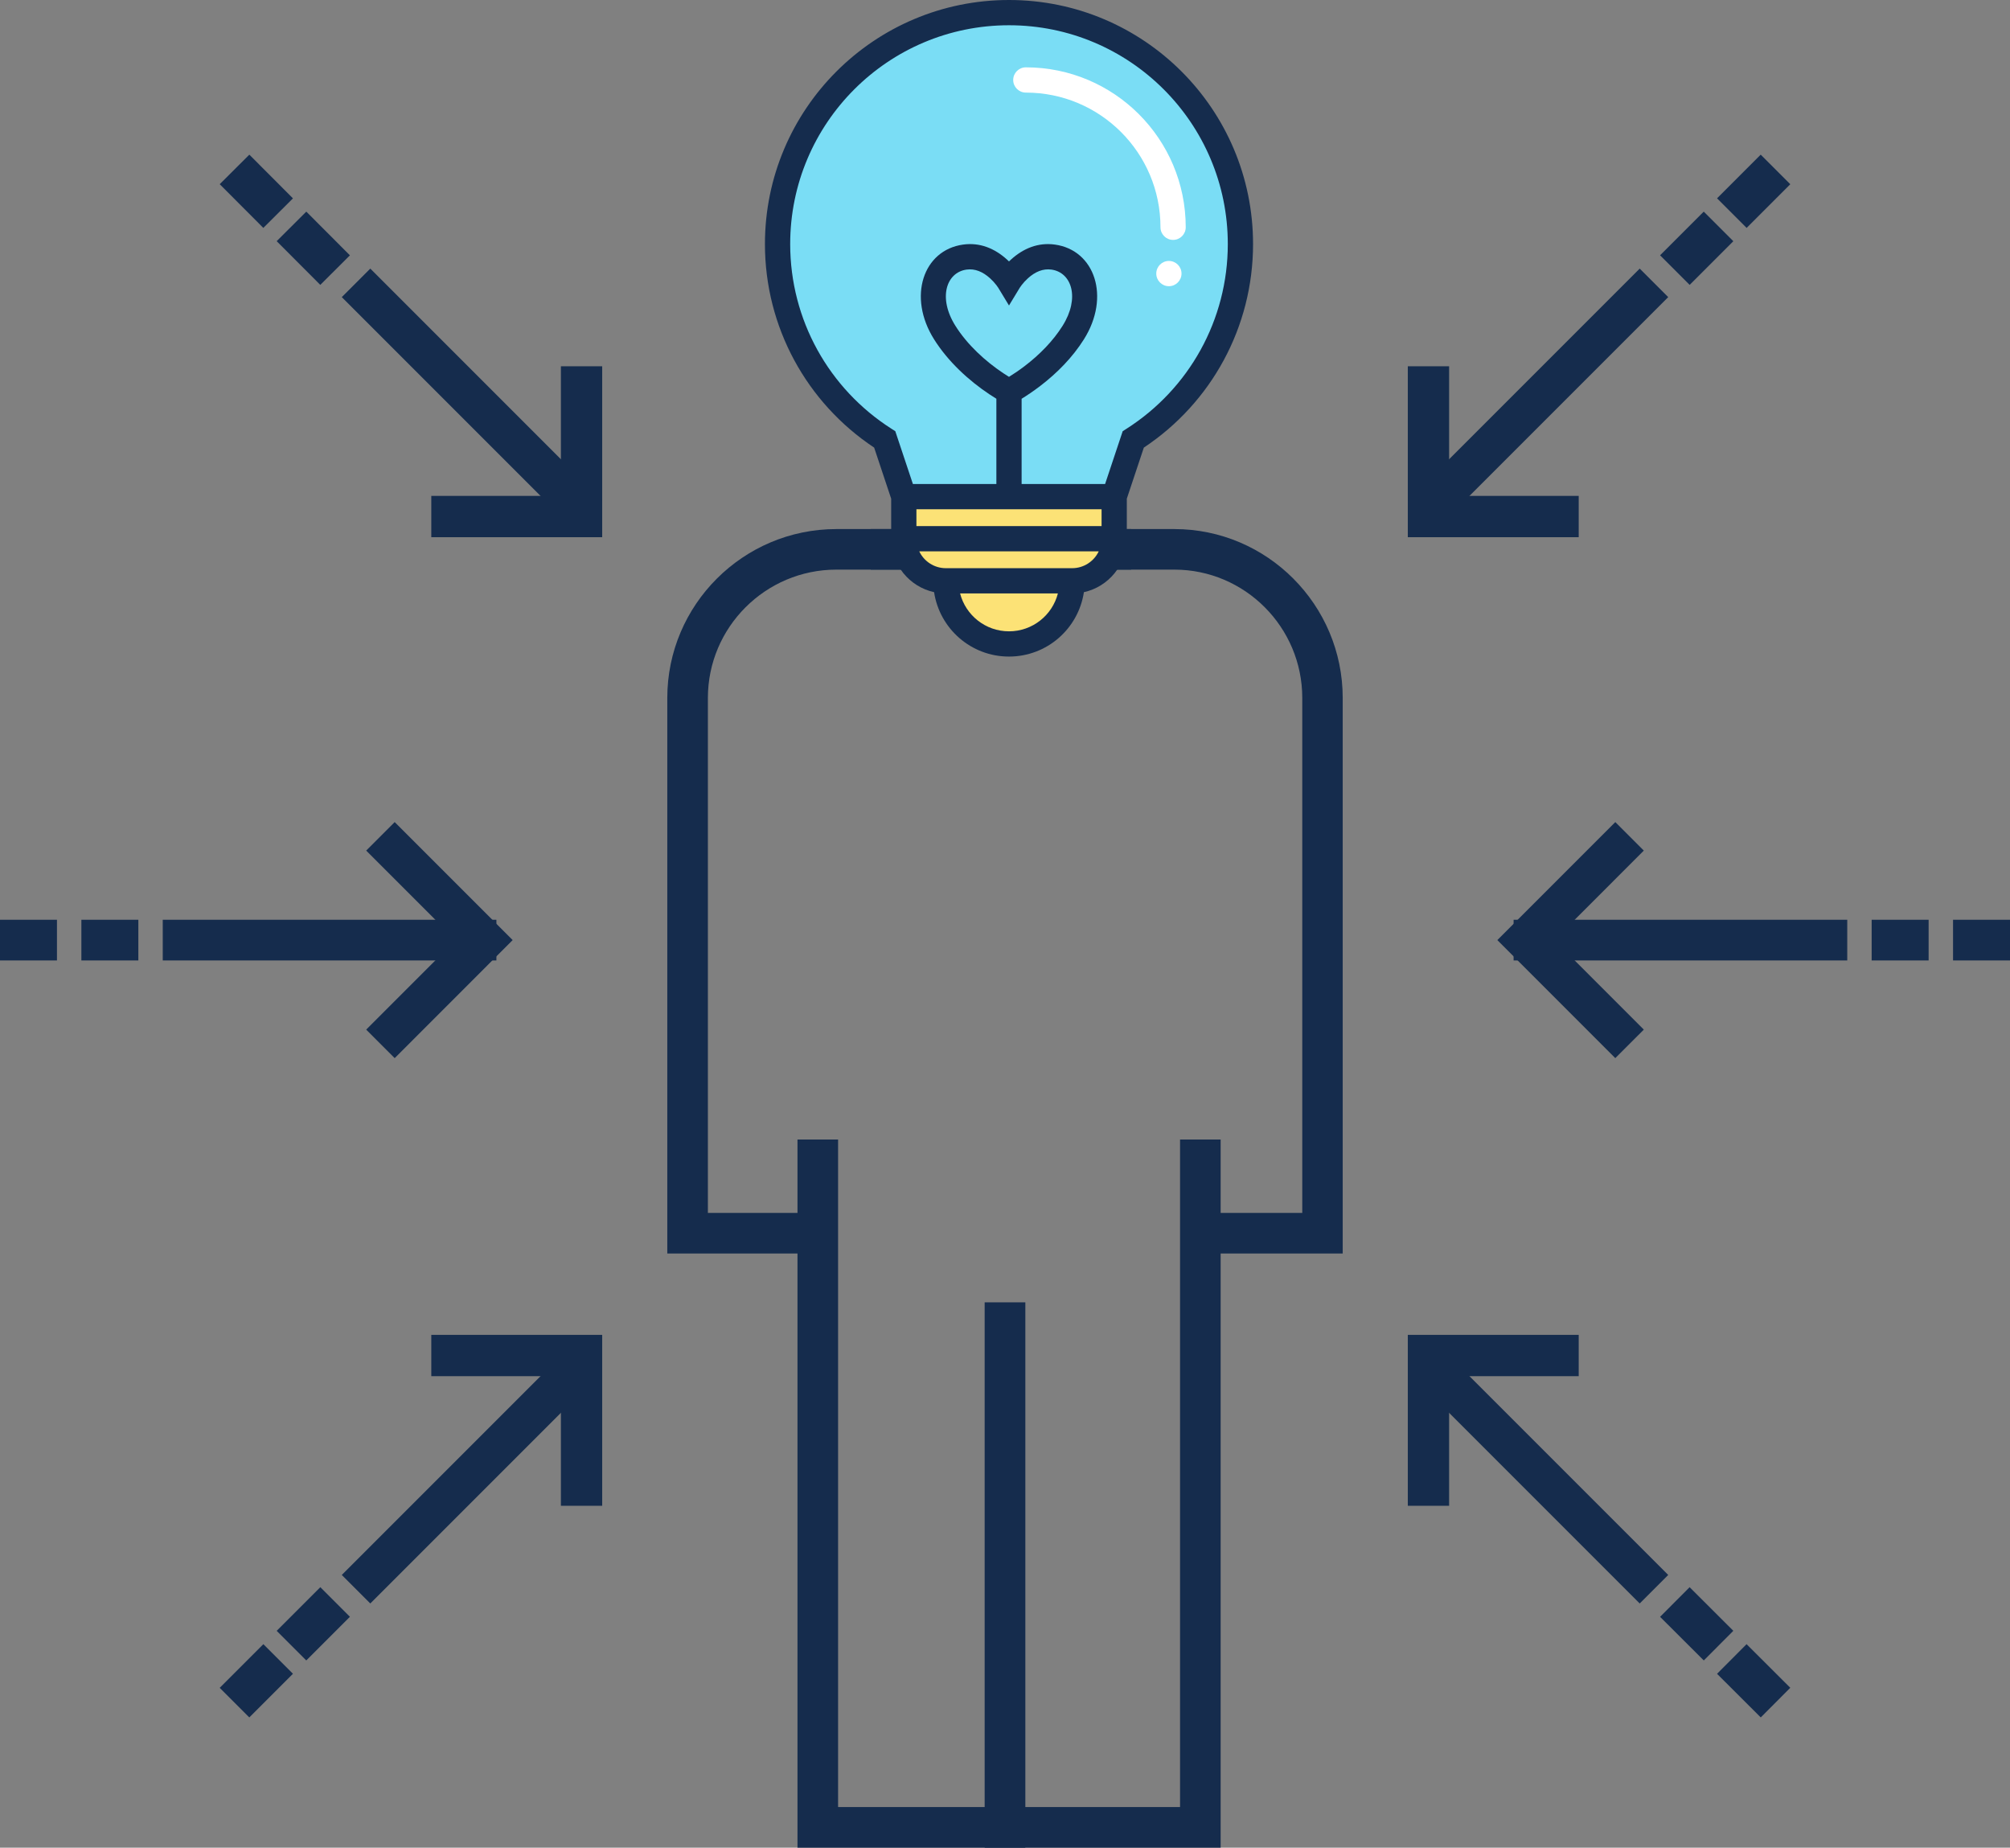 <?xml version="1.0" encoding="UTF-8"?>
<svg width="247px" height="227px" viewBox="0 0 247 227" version="1.1" xmlns="http://www.w3.org/2000/svg" xmlns:xlink="http://www.w3.org/1999/xlink">
    <rect x="0" y="0" width="247" height="227" fill="#808080" stroke="none"/>
    <!-- Generator: Sketch 52.5 (67469) - http://www.bohemiancoding.com/sketch -->
    <title>user</title>
    <desc>Created with Sketch.</desc>
    <g id="Page-1" stroke="none" stroke-width="1" fill="none" fill-rule="evenodd">
        <g id="user">
            <g id="Group">
                <g id="user" transform="translate(0, 19)" fill="#152C4D">
                    <polyline id="Fill-312" points="150 208 98 208 98 121 102.989 121 102.989 203.009 145.011 203.009 145.011 121 150 121 150 208"></polyline>
                    <polygon id="Fill-313" points="121 208 126 208 126 141 121 141"></polygon>
                    <path d="M100.461,135 L82,135 L82,66.753 C82,55.313 91.32,46 102.781,46 L139,46 L139,50.983 L102.781,50.983 C94.075,50.983 86.989,58.058 86.989,66.753 L86.989,130.017 L100.461,130.017 L100.461,135" id="Fill-314"></path>
                    <path d="M165,135 L146.608,135 L146.608,130.017 L160.03,130.017 L160.03,66.753 C160.03,58.058 152.979,50.983 144.307,50.983 L107,50.983 L107,46 L144.307,46 C155.712,46 165,55.313 165,66.753 L165,135" id="Fill-315"></path>
                    <polyline id="Fill-320" points="198.496 111 184 96.498 198.496 82 202 85.503 191.008 96.498 202 107.497 198.496 111"></polyline>
                    <polygon id="Fill-321" points="186 99 227 99 227 94 186 94"></polygon>
                    <polygon id="Fill-322" points="240 99 247 99 247 94 240 94"></polygon>
                    <polygon id="Fill-323" points="230 99 237 99 237 94 230 94"></polygon>
                    <polyline id="Fill-324" points="48.502 111 45 107.497 55.996 96.498 45 85.503 48.502 82 63 96.498 48.502 111"></polyline>
                    <polygon id="Fill-325" points="20 99 61 99 61 94 20 94"></polygon>
                    <polygon id="Fill-326" points="0 99 7 99 7 94 0 94"></polygon>
                    <polygon id="Fill-327" points="10 99 17 99 17 94 10 94"></polygon>
                    <polyline id="Fill-328" points="194 47 173 47 173 26 178.075 26 178.075 41.924 194 41.924 194 47"></polyline>
                    <polyline id="Fill-329" points="176.503 46 173 42.497 201.497 14 205 17.503 176.503 46"></polyline>
                    <polyline id="Fill-330" points="214.634 9 211 5.366 216.366 0 220 3.634 214.634 9"></polyline>
                    <polyline id="Fill-331" points="207.634 16 204 12.366 209.366 7 213 10.634 207.634 16"></polyline>
                    <polyline id="Fill-332" points="74 166 68.926 166 68.926 150.075 53 150.075 53 145 74 145 74 166"></polyline>
                    <polyline id="Fill-333" points="45.504 178 42 174.496 70.496 146 74 149.504 45.504 178"></polyline>
                    <polyline id="Fill-334" points="30.636 192 27 188.364 32.364 183 36 186.636 30.636 192"></polyline>
                    <polyline id="Fill-335" points="37.636 185 34 181.364 39.364 176 43 179.636 37.636 185"></polyline>
                    <polyline id="Fill-336" points="74 47 53 47 53 41.924 68.926 41.924 68.926 26 74 26 74 47"></polyline>
                    <polyline id="Fill-337" points="70.496 46 42 17.503 45.504 14 74 42.497 70.496 46"></polyline>
                    <polyline id="Fill-338" points="32.359 9 27 3.629 30.641 0 36 5.371 32.359 9"></polyline>
                    <polyline id="Fill-339" points="39.359 16 34 10.629 37.641 7 43 12.371 39.359 16"></polyline>
                    <polyline id="Fill-340" points="178.075 166 173 166 173 145 194 145 194 150.075 178.075 150.075 178.075 166"></polyline>
                    <polyline id="Fill-341" points="201.497 178 173 149.504 176.503 146 205 174.496 201.497 178"></polyline>
                    <polyline id="Fill-342" points="216.371 192 211 186.641 214.629 183 220 188.359 216.371 192"></polyline>
                    <polyline id="Fill-343" points="209.371 185 204 179.641 207.629 176 213 181.359 209.371 185"></polyline>
                </g>
                <g id="h3" transform="translate(94, 0)">
                    <path d="M45.261,53.988 L42.918,61.016 L17.064,61.016 L14.721,53.988 C6.803,48.939 1.551,40.078 1.551,29.991 C1.551,14.284 14.284,1.551 29.991,1.551 C45.698,1.551 58.431,14.284 58.431,29.991 C58.431,40.078 53.179,48.939 45.261,53.988 Z" id="Combined-Shape" fill="#7ADDF5"></path>
                    <path d="M32.059,11.376 C31.203,11.376 30.508,10.681 30.508,9.825 C30.508,8.968 31.203,8.273 32.059,8.273 C42.911,8.273 51.709,17.071 51.709,27.923 C51.709,28.779 51.014,29.474 50.157,29.474 C49.301,29.474 48.606,28.779 48.606,27.923 C48.606,18.784 41.198,11.376 32.059,11.376 Z M49.64,35.162 C48.783,35.162 48.089,34.467 48.089,33.611 C48.089,32.754 48.783,32.059 49.64,32.059 C50.497,32.059 51.191,32.754 51.191,33.611 C51.191,34.467 50.497,35.162 49.64,35.162 Z" id="Combined-Shape" fill="#FFFFFF" fill-rule="nonzero"></path>
                    <path d="M31.542,48.992 L31.542,61.016 C31.542,61.873 30.848,62.567 29.991,62.567 C29.134,62.567 28.44,61.873 28.44,61.016 L28.44,48.989 C28.181,48.831 27.887,48.644 27.564,48.429 C26.317,47.596 25.07,46.614 23.903,45.483 C22.697,44.315 21.643,43.052 20.785,41.69 C17.501,36.479 19.434,30.733 24.347,30.049 C26.411,29.762 28.23,30.516 29.749,31.892 C29.832,31.967 29.912,32.042 29.991,32.119 C30.069,32.042 30.15,31.967 30.233,31.892 C31.752,30.516 33.571,29.762 35.635,30.049 C40.548,30.733 42.48,36.479 39.197,41.69 C37.801,43.905 35.92,45.825 33.778,47.458 C32.972,48.071 32.165,48.611 31.542,48.992 Z M31.897,44.99 C33.767,43.565 35.396,41.902 36.572,40.036 C38.742,36.592 37.692,33.468 35.208,33.122 C34.178,32.979 33.212,33.379 32.315,34.192 C32.025,34.454 31.768,34.738 31.549,35.021 C31.424,35.183 31.345,35.3 31.317,35.346 L29.991,37.532 L28.665,35.346 C28.637,35.3 28.558,35.183 28.432,35.021 C28.214,34.738 27.957,34.454 27.667,34.192 C26.769,33.379 25.804,32.979 24.774,33.122 C22.29,33.468 21.24,36.592 23.41,40.036 C24.128,41.175 25.025,42.251 26.061,43.254 C27.085,44.246 28.186,45.114 29.287,45.848 C29.534,46.014 29.77,46.164 29.991,46.299 C30.597,45.927 31.238,45.492 31.897,44.99 Z" id="Combined-Shape" fill="#152C4D" fill-rule="nonzero"></path>
                    <path d="M29.991,79.114 C34.275,79.114 37.747,75.641 37.747,71.358 C40.601,71.358 42.918,69.043 42.918,66.187 L42.918,61.016 L17.064,61.016 L17.064,66.187 C17.064,69.043 19.378,71.358 22.234,71.358 C22.235,75.641 25.707,79.114 29.991,79.114 Z" id="Combined-Shape" fill="#FCE276"></path>
                    <path d="M41.367,64.636 L41.367,62.567 L18.615,62.567 L18.615,64.636 L41.367,64.636 Z M41.018,67.738 L18.963,67.738 C19.544,68.961 20.79,69.806 22.234,69.806 L37.748,69.806 C39.19,69.806 40.437,68.961 41.018,67.738 Z M15.513,61.268 L13.421,54.992 C5.114,49.478 0,40.171 0,29.991 C0,13.427 13.427,0 29.991,0 C46.554,0 59.982,13.427 59.982,29.991 C59.982,40.171 54.868,49.478 46.561,54.992 L44.469,61.268 L44.469,66.187 C44.469,69.402 42.21,72.091 39.195,72.753 C38.521,77.231 34.657,80.665 29.991,80.665 C25.325,80.665 21.461,77.232 20.787,72.753 C17.77,72.091 15.513,69.403 15.513,66.187 L15.513,61.268 Z M41.8,59.465 L43.963,52.976 L44.427,52.68 C52.124,47.772 56.879,39.289 56.879,29.991 C56.879,15.141 44.841,3.103 29.991,3.103 C15.141,3.103 3.103,15.141 3.103,29.991 C3.103,39.289 7.858,47.772 15.555,52.68 L16.019,52.976 L18.182,59.465 L41.8,59.465 Z M23.981,72.909 C24.67,75.585 27.1,77.563 29.991,77.563 C32.882,77.563 35.312,75.585 36,72.909 L23.981,72.909 Z" id="Combined-Shape" fill="#152C4D" fill-rule="nonzero"></path>
                </g>
            </g>
        </g>
    </g>
</svg>
